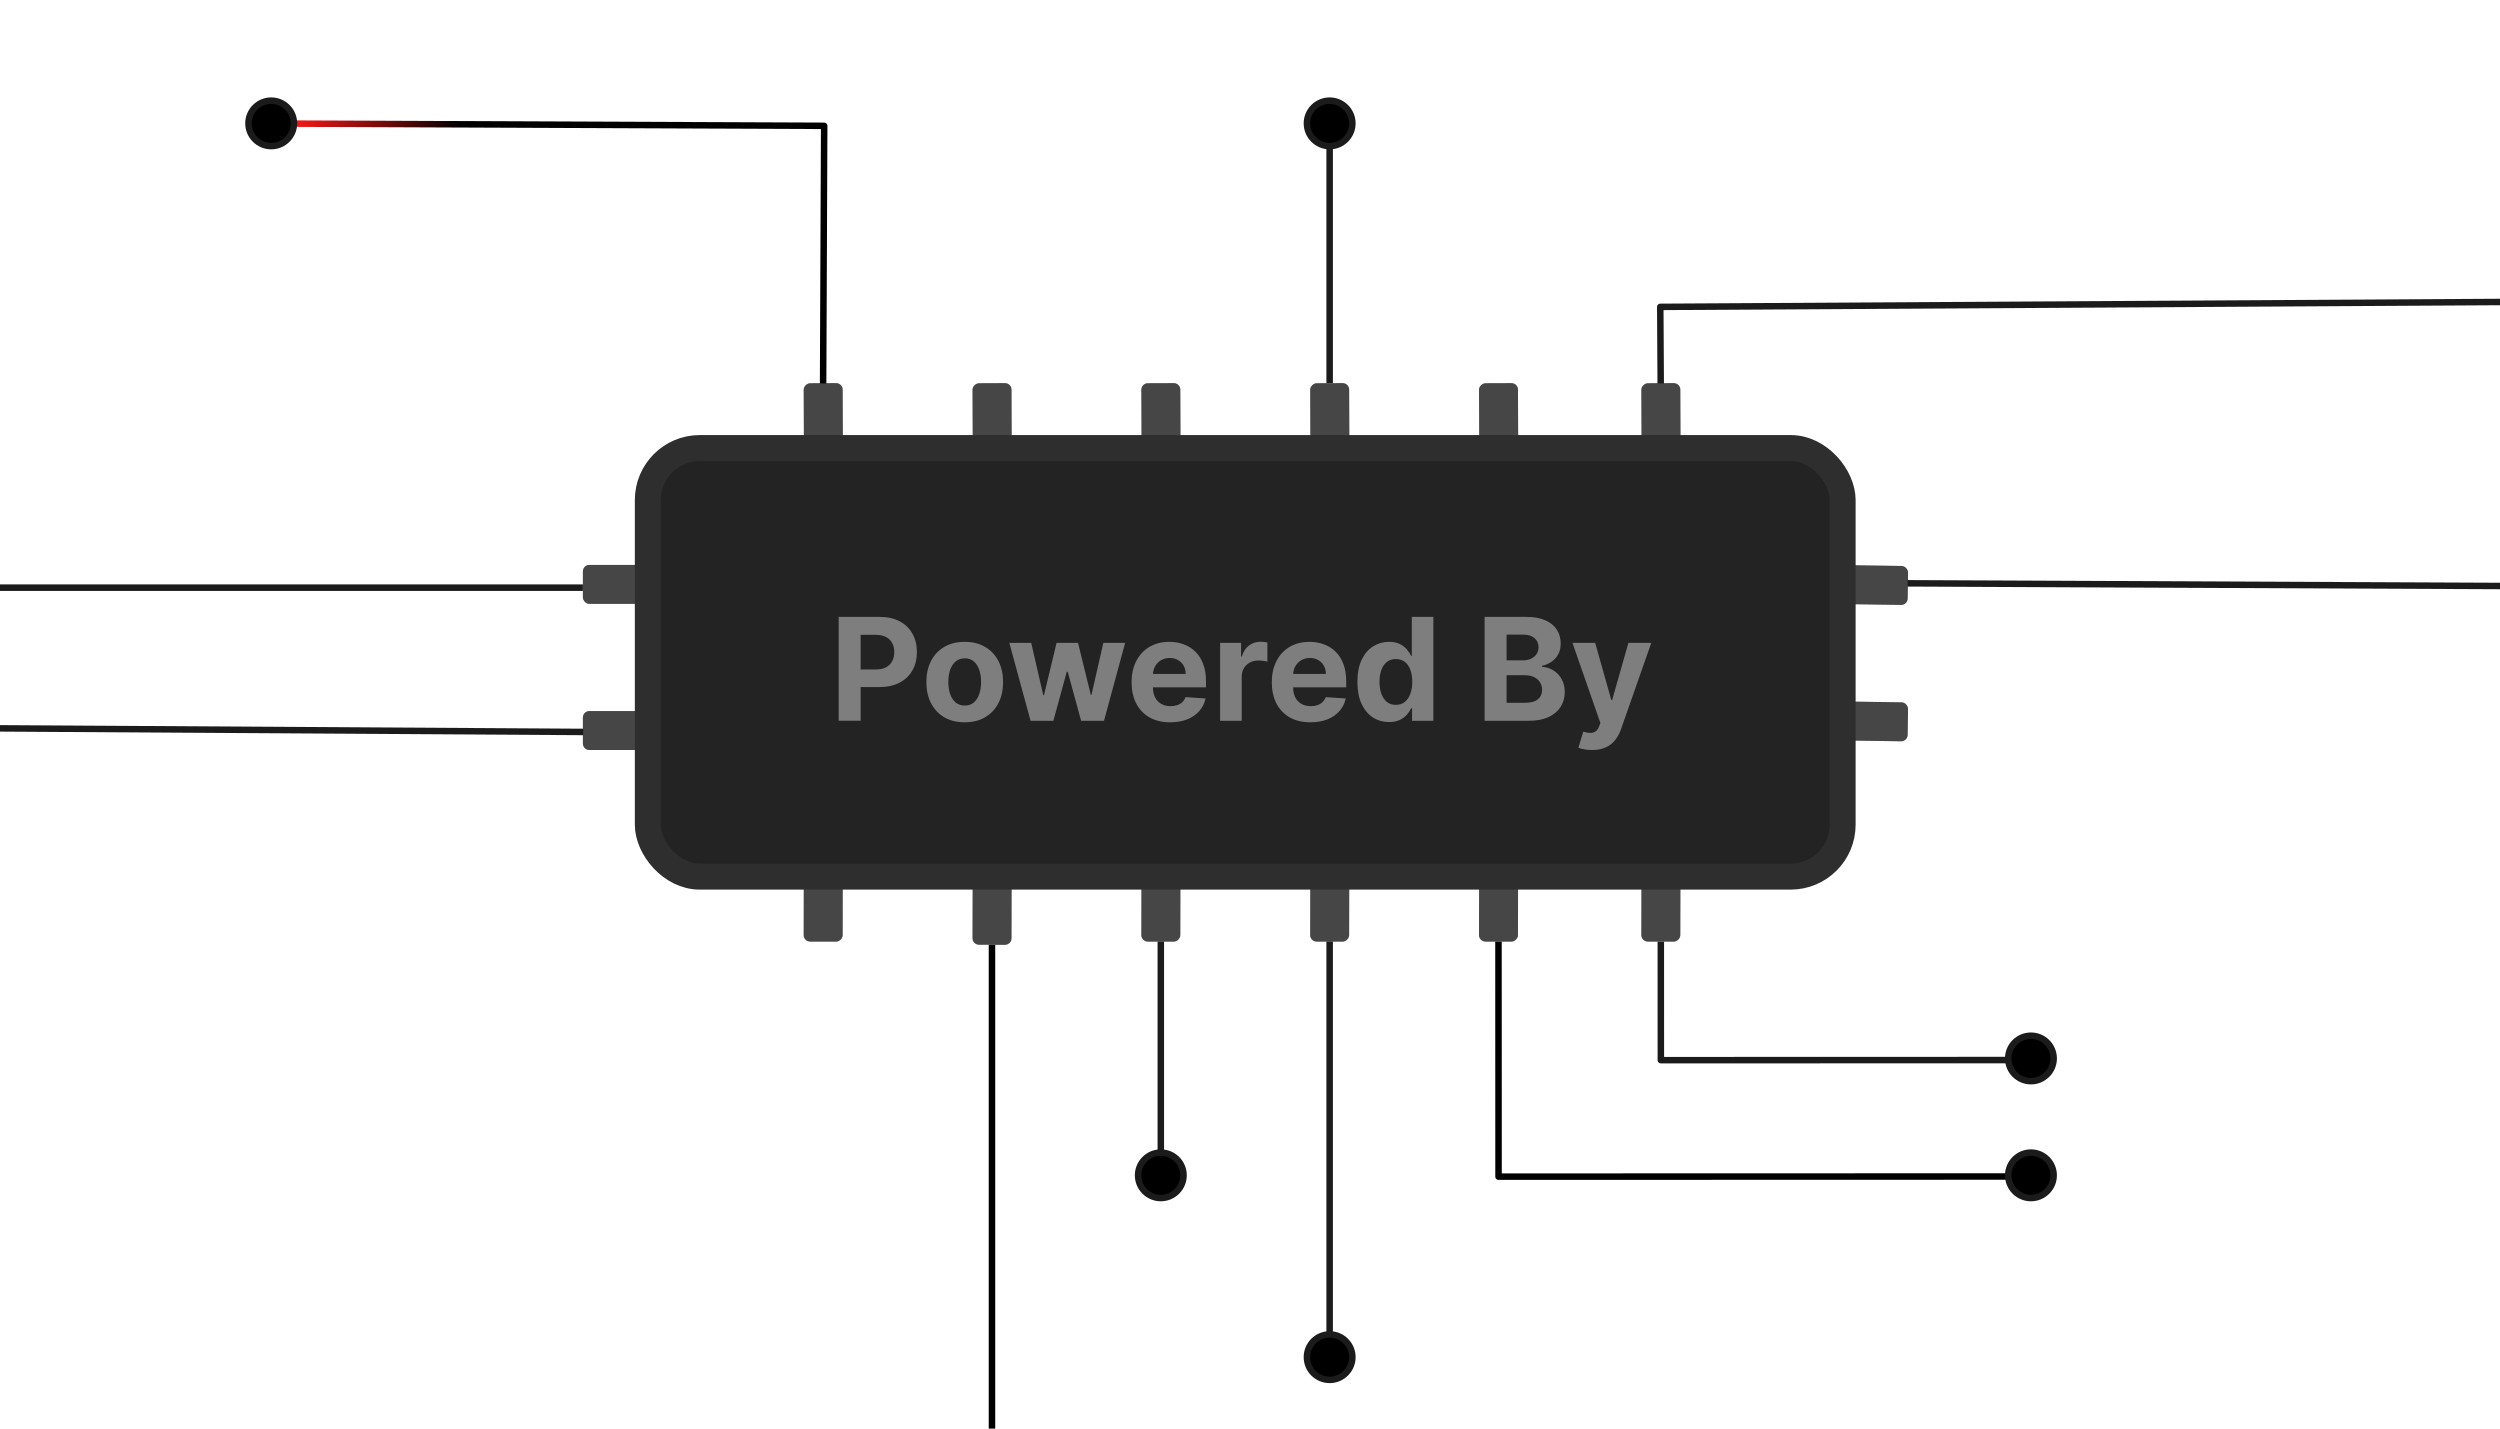 <svg xmlns="http://www.w3.org/2000/svg" viewBox="0 0 385 220" overflow="hidden" preserveAspectRatio="xMidYMid meet" id="eaf-5c32-0"><!-- Created with Expressive Animator v1.3.4 | https://expressive.app/expressive-animator/ --><defs><clipPath id="eaf-5c32-1"><rect x="0" y="0" width="385" height="220"></rect></clipPath><linearGradient gradientUnits="userSpaceOnUse" x1="0" y1="3" x2="12" y2="3" id="eaf-5c32-2"><stop stop-color="#0000" offset="0.038"></stop><stop stop-color="#000" offset="0.452"></stop></linearGradient><linearGradient gradientUnits="userSpaceOnUse" x1="2" y1="3" x2="10.5" y2="4" id="eaf-5c32-3"><stop stop-color="#0000" offset="0.312"></stop><stop stop-color="#000" offset="0.663"></stop></linearGradient><linearGradient gradientUnits="userSpaceOnUse" x1="0" y1="3" x2="12" y2="3" id="eaf-5c32-4"><stop stop-color="#0000" offset="0.038"></stop><stop stop-color="#000" offset="0.452"></stop></linearGradient><linearGradient gradientUnits="userSpaceOnUse" x1="2" y1="3" x2="10.5" y2="4" id="eaf-5c32-5"><stop stop-color="#0000" offset="0.312"></stop><stop stop-color="#000" offset="0.663"></stop></linearGradient><linearGradient gradientUnits="userSpaceOnUse" x1="0" y1="3" x2="12" y2="3" id="eaf-5c32-6"><stop stop-color="#0000" offset="0.038"></stop><stop stop-color="#000" offset="0.452"></stop></linearGradient><linearGradient gradientUnits="userSpaceOnUse" x1="2" y1="3" x2="10.5" y2="4" id="eaf-5c32-7"><stop stop-color="#0000" offset="0.312"></stop><stop stop-color="#000" offset="0.663"></stop></linearGradient><linearGradient gradientUnits="userSpaceOnUse" x1="0" y1="3" x2="12" y2="3" id="eaf-5c32-8"><stop stop-color="#0000" offset="0.038"></stop><stop stop-color="#000" offset="0.452"></stop></linearGradient><linearGradient gradientUnits="userSpaceOnUse" x1="2" y1="3" x2="10.5" y2="4" id="eaf-5c32-9"><stop stop-color="#0000" offset="0.312"></stop><stop stop-color="#000" offset="0.663"></stop></linearGradient><linearGradient gradientUnits="userSpaceOnUse" x1="0" y1="3" x2="12" y2="3" id="eaf-5c32-10"><stop stop-color="#0000" offset="0.038"></stop><stop stop-color="#000" offset="0.452"></stop></linearGradient><linearGradient gradientUnits="userSpaceOnUse" x1="2" y1="3" x2="10.5" y2="4" id="eaf-5c32-11"><stop stop-color="#0000" offset="0.312"></stop><stop stop-color="#000" offset="0.663"></stop></linearGradient><linearGradient gradientUnits="userSpaceOnUse" x1="0" y1="3" x2="12" y2="3" id="eaf-5c32-12"><stop stop-color="#0000" offset="0.038"></stop><stop stop-color="#000" offset="0.452"></stop></linearGradient><linearGradient gradientUnits="userSpaceOnUse" x1="2" y1="3" x2="10.5" y2="4" id="eaf-5c32-13"><stop stop-color="#0000" offset="0.312"></stop><stop stop-color="#000" offset="0.663"></stop></linearGradient><linearGradient gradientUnits="userSpaceOnUse" x1="0" y1="3" x2="12" y2="3" id="eaf-5c32-14"><stop stop-color="#0000" offset="0.038"></stop><stop stop-color="#000" offset="0.452"></stop></linearGradient><linearGradient gradientUnits="userSpaceOnUse" x1="2" y1="3" x2="10.5" y2="4" id="eaf-5c32-15"><stop stop-color="#0000" offset="0.312"></stop><stop stop-color="#000" offset="0.663"></stop></linearGradient><linearGradient gradientUnits="userSpaceOnUse" x1="152.765" y1="147.007" x2="152.793" y2="135.007" id="eaf-5c32-16"><stop stop-color="#0000" offset="0.038"></stop><stop stop-color="#000" offset="0.452"></stop></linearGradient><linearGradient gradientUnits="userSpaceOnUse" x1="152.77" y1="145.007" x2="153.79" y2="136.509" id="eaf-5c32-17"><stop stop-color="#0000" offset="0.312"></stop><stop stop-color="#000" offset="0.663"></stop></linearGradient><linearGradient gradientUnits="userSpaceOnUse" x1="0" y1="3" x2="12" y2="3" id="eaf-5c32-18"><stop stop-color="#0000" offset="0.038"></stop><stop stop-color="#000" offset="0.452"></stop></linearGradient><linearGradient gradientUnits="userSpaceOnUse" x1="2" y1="3" x2="10.5" y2="4" id="eaf-5c32-19"><stop stop-color="#0000" offset="0.312"></stop><stop stop-color="#000" offset="0.663"></stop></linearGradient><linearGradient gradientUnits="userSpaceOnUse" x1="0" y1="3" x2="12" y2="3" id="eaf-5c32-20"><stop stop-color="#0000" offset="0.038"></stop><stop stop-color="#000" offset="0.452"></stop></linearGradient><linearGradient gradientUnits="userSpaceOnUse" x1="2" y1="3" x2="10.5" y2="4" id="eaf-5c32-21"><stop stop-color="#0000" offset="0.312"></stop><stop stop-color="#000" offset="0.663"></stop></linearGradient><linearGradient gradientUnits="userSpaceOnUse" x1="126.765" y1="59.011" x2="126.81" y2="71.011" id="eaf-5c32-22"><stop stop-color="#0000" offset="0.038"></stop><stop stop-color="#000" offset="0.452"></stop></linearGradient><linearGradient gradientUnits="userSpaceOnUse" x1="126.773" y1="61.011" x2="125.804" y2="69.515" id="eaf-5c32-23"><stop stop-color="#0000" offset="0.312"></stop><stop stop-color="#000" offset="0.663"></stop></linearGradient><linearGradient gradientUnits="userSpaceOnUse" x1="0" y1="3" x2="12" y2="3" id="eaf-5c32-24"><stop stop-color="#0000" offset="0.038"></stop><stop stop-color="#000" offset="0.452"></stop></linearGradient><linearGradient gradientUnits="userSpaceOnUse" x1="2" y1="3" x2="10.5" y2="4" id="eaf-5c32-25"><stop stop-color="#0000" offset="0.312"></stop><stop stop-color="#000" offset="0.663"></stop></linearGradient><linearGradient gradientUnits="userSpaceOnUse" x1="0" y1="3" x2="12" y2="3" id="eaf-5c32-26"><stop stop-color="#0000" offset="0.038"></stop><stop stop-color="#000" offset="0.452"></stop></linearGradient><linearGradient gradientUnits="userSpaceOnUse" x1="2" y1="3" x2="10.5" y2="4" id="eaf-5c32-27"><stop stop-color="#0000" offset="0.312"></stop><stop stop-color="#000" offset="0.663"></stop></linearGradient><linearGradient gradientUnits="userSpaceOnUse" x1="0" y1="3" x2="12" y2="3" id="eaf-5c32-28"><stop stop-color="#0000" offset="0.038"></stop><stop stop-color="#000" offset="0.452"></stop></linearGradient><linearGradient gradientUnits="userSpaceOnUse" x1="2" y1="3" x2="10.5" y2="4" id="eaf-5c32-29"><stop stop-color="#0000" offset="0.312"></stop><stop stop-color="#000" offset="0.663"></stop></linearGradient><linearGradient gradientUnits="userSpaceOnUse" x1="0" y1="3" x2="12" y2="3" id="eaf-5c32-30"><stop stop-color="#0000" offset="0.038"></stop><stop stop-color="#000" offset="0.452"></stop></linearGradient><linearGradient gradientUnits="userSpaceOnUse" x1="2" y1="3" x2="10.5" y2="4" id="eaf-5c32-31"><stop stop-color="#0000" offset="0.312"></stop><stop stop-color="#000" offset="0.663"></stop></linearGradient><linearGradient gradientUnits="userSpaceOnUse" x1="88.765" y1="110" x2="100.765" y2="110" id="eaf-5c32-32"><stop stop-color="#0000" offset="0.038"></stop><stop stop-color="#000" offset="0.452"></stop></linearGradient><linearGradient gradientUnits="userSpaceOnUse" x1="90.765" y1="110" x2="99.265" y2="111" id="eaf-5c32-33"><stop stop-color="#0000" offset="0.312"></stop><stop stop-color="#000" offset="0.663"></stop></linearGradient><linearGradient gradientUnits="userSpaceOnUse" x1="255.681" y1="44.643" x2="704.52" y2="59.074" id="eaf-5c32-34"><stop stop-color="#1b1b1b" offset="0.23"><animate keyTimes="0;0.267;1" calcMode="linear" dur="2666.667ms" repeatCount="indefinite" attributeName="stop-color" values="#1b1b1b;#1c1c1c;#1c1c1c"></animate><animate keyTimes="0;0.267;0.334;1" calcMode="linear" dur="2666.667ms" repeatCount="indefinite" attributeName="offset" values="0.23;0.23;0;0"></animate></stop><stop stop-color="#1b1b1b" offset="0.47"><animate keyTimes="0;0.267;1" calcMode="linear" dur="2666.667ms" repeatCount="indefinite" attributeName="stop-color" values="#1b1b1b;#5cff77;#5cff77"></animate><animate keyTimes="0;0.267;0.334;0.4;1" calcMode="linear" dur="2666.667ms" repeatCount="indefinite" attributeName="offset" values="0.47;0.47;0.21;0;0"></animate></stop><stop stop-color="#1b1b1b" offset="0.72"><animate keyTimes="0;0.267;1" calcMode="linear" dur="2666.667ms" repeatCount="indefinite" attributeName="stop-color" values="#1b1b1b;#000;#000"></animate><animate keyTimes="0;0.267;0.334;0.4;1" calcMode="linear" dur="2666.667ms" repeatCount="indefinite" attributeName="offset" values="0.72;0.72;0.42;0;0"></animate></stop></linearGradient><linearGradient gradientUnits="userSpaceOnUse" x1="-216" y1="110.756" x2="89.813" y2="112.721" id="eaf-5c32-35"><stop stop-color="#1b1b1b" offset="0"><animate keyTimes="0;0.6;0.666;1" calcMode="linear" dur="2666.667ms" repeatCount="indefinite" attributeName="stop-color" values="#1b1b1b;#4da3ff;#000;#000"></animate><animate keyTimes="0;0.6;0.666;0.734;0.8;1" calcMode="linear" dur="2666.667ms" repeatCount="indefinite" attributeName="offset" values="0;0;0.29;0.48;0.49;0.49"></animate></stop><stop stop-color="#1b1b1b" offset="0.27"><animate keyTimes="0;0.6;0.666;1" calcMode="linear" dur="2666.667ms" repeatCount="indefinite" attributeName="stop-color" values="#1b1b1b;#000;#4da3ff;#4da3ff"></animate><animate keyTimes="0;0.6;0.666;0.734;0.8;1" calcMode="linear" dur="2666.667ms" repeatCount="indefinite" attributeName="offset" values="0.27;0.27;0.51;0.76;1;1"></animate></stop><stop stop-color="#1b1b1b" offset="0.27"><animate keyTimes="0;0.6;1" calcMode="linear" dur="2666.667ms" repeatCount="indefinite" attributeName="stop-color" values="#1b1b1b;#000;#000"></animate><animate keyTimes="0;0.6;0.666;0.734;1" calcMode="linear" dur="2666.667ms" repeatCount="indefinite" attributeName="offset" values="0.27;0.27;0.79;1;1"></animate></stop></linearGradient><linearGradient gradientUnits="userSpaceOnUse" x1="230.765" y1="145.021" x2="310.357" y2="181.204" id="eaf-5c32-36"><stop stop-color="#000" offset="0.75"><animate keyTimes="0;0.4;0.467;0.533;1" calcMode="linear" dur="2666.667ms" repeatCount="indefinite" attributeName="offset" values="0.75;0.73;0.24;0;0"></animate></stop><stop stop-color="#000" offset="1"><animate keyTimes="0;0.4;1" calcMode="linear" dur="2666.667ms" repeatCount="indefinite" attributeName="stop-color" values="#000;#9fff29;#9fff29"></animate><animate keyTimes="0;0.4;0.467;0.533;0.6;1" calcMode="linear" dur="2666.667ms" repeatCount="indefinite" attributeName="offset" values="1;1;0.5;0.28;0;0"></animate></stop><stop stop-color="#000" offset="1"><animate keyTimes="0;0.4;0.467;0.533;1" calcMode="linear" dur="2666.667ms" repeatCount="indefinite" attributeName="stop-color" values="#000;#9fff29;#000;#0e1704;#0e1704"></animate><animate keyTimes="0;0.4;0.467;0.533;0.6;1" calcMode="linear" dur="2666.667ms" repeatCount="indefinite" attributeName="offset" values="1;1;0.72;0.48;0;0"></animate></stop><stop stop-color="#000" offset="1"><animate keyTimes="0;0.4;0.467;1" calcMode="linear" dur="2666.667ms" repeatCount="indefinite" attributeName="stop-color" values="#000;#9fff29;#000;#000"></animate><animate keyTimes="0;0.4;0.467;1" calcMode="linear" dur="2666.667ms" repeatCount="indefinite" attributeName="offset" values="1;1;0.72;0.72"></animate></stop></linearGradient><linearGradient gradientUnits="userSpaceOnUse" x1="293.741" y1="89.831" x2="545.458" y2="294.804" id="eaf-5c32-37"><stop stop-color="#1b1b1b" offset="0.75"><animate keyTimes="0;0.666;0.734;0.8;0.867;1" calcMode="linear" dur="2666.667ms" repeatCount="indefinite" attributeName="offset" values="0.75;0.75;0.53;0.21;0;0"></animate></stop><stop stop-color="#1b1b1b" offset="1"><animate keyTimes="0;0.666;1" calcMode="linear" dur="2666.667ms" repeatCount="indefinite" attributeName="stop-color" values="#1b1b1b;#b303ff;#b303ff"></animate><animate keyTimes="0;0.666;0.734;0.8;0.867;0.933;1" calcMode="linear" dur="2666.667ms" repeatCount="indefinite" attributeName="offset" values="1;1;0.75;0.51;0.22;0;0"></animate></stop><stop stop-color="#1b1b1b" offset="1"><animate keyTimes="0;0.666;0.734;1" calcMode="linear" dur="2666.667ms" repeatCount="indefinite" attributeName="stop-color" values="#1b1b1b;#b303ff;#000;#000"></animate><animate keyTimes="0;0.666;0.734;0.8;0.867;0.933;1" calcMode="linear" dur="2666.667ms" repeatCount="indefinite" attributeName="offset" values="1;1;0.98;0.77;0.49;0.48;0.48"></animate></stop></linearGradient><linearGradient gradientUnits="userSpaceOnUse" x1="44.458" y1="19.036" x2="126.924" y2="59.069" id="eaf-5c32-38"><stop stop-color="#ff1717" offset="0"><animate keyTimes="0;0.067;1" calcMode="linear" dur="2666.667ms" repeatCount="indefinite" attributeName="stop-color" values="#ff1717;#000;#000"></animate><animate keyTimes="0;0.067;0.134;0.2;0.267;1" calcMode="linear" dur="2666.667ms" repeatCount="indefinite" attributeName="offset" values="0;0;0.26;0.52;1;1"></animate></stop><stop stop-color="#000" offset="0.26"><animate keyTimes="0;0.067;1" calcMode="linear" dur="2666.667ms" repeatCount="indefinite" attributeName="stop-color" values="#000;#ff1717;#ff1717"></animate><animate keyTimes="0;0.067;0.134;0.2;0.267;1" calcMode="linear" dur="2666.667ms" repeatCount="indefinite" attributeName="offset" values="0.26;0.25;0.48;0.79;1;1"></animate></stop><stop stop-color="#000" offset="0.26"><animate keyTimes="0;0.067;0.134;0.2;1" calcMode="linear" dur="2666.667ms" repeatCount="indefinite" attributeName="offset" values="0.26;0.5;0.76;1;1"></animate></stop></linearGradient><linearGradient gradientUnits="userSpaceOnUse" x1="152.765" y1="145.5" x2="152.765" y2="302.5" id="eaf-5c32-39"><stop stop-color="#000" offset="0.72"><animate keyTimes="0;0.2;0.267;0.334;0.4;1" calcMode="linear" dur="2666.667ms" repeatCount="indefinite" attributeName="offset" values="0.72;0.72;0.46;0.23;0;0"></animate></stop><stop stop-color="#ffbc40" offset="1"><animate keyTimes="0;0.2;0.267;0.334;0.4;0.467;1" calcMode="linear" dur="2666.667ms" repeatCount="indefinite" attributeName="offset" values="1;1;0.73;0.48;0.24;0;0"></animate></stop><stop stop-color="#ffbc40" offset="1"><animate keyTimes="0;0.2;0.267;1" calcMode="linear" dur="2666.667ms" repeatCount="indefinite" attributeName="stop-color" values="#ffbc40;#ffbc40;#000;#000"></animate><animate keyTimes="0;0.2;0.267;0.334;0.4;0.467;1" calcMode="linear" dur="2666.667ms" repeatCount="indefinite" attributeName="offset" values="1;1;0.99;0.73;0.47;0;0"></animate></stop></linearGradient><clipPath id="eaf-5c32-40"><path d="m0 0l385 0l0 220l-385 0l0 -220z" clip-rule="evenodd"></path></clipPath></defs><g clip-path="url('#eaf-5c32-1')" style="isolation: isolate;"><g><g clip-path="url('#eaf-5c32-40')"><g><rect fill="#6f6f6f" width="12" height="6" rx="1" transform="matrix(0.004 1 -1 0.004 207.765 59)"></rect><rect fill="url('#eaf-5c32-2')" fill-opacity="0.22" width="12" height="6" rx="1" transform="matrix(0.004 1 -1 0.004 207.765 59)"></rect><rect fill="url('#eaf-5c32-3')" fill-opacity="0.2" width="12" height="6" rx="1" transform="matrix(0.004 1 -1 0.004 207.765 59)"></rect><rect fill="#6f6f6f" width="12" height="6" rx="1" transform="matrix(0.002 -1 1 0.002 201.765 145)"></rect><rect fill="url('#eaf-5c32-4')" fill-opacity="0.22" width="12" height="6" rx="1" transform="matrix(0.002 -1 1 0.002 201.765 145)"></rect><rect fill="url('#eaf-5c32-5')" fill-opacity="0.2" width="12" height="6" rx="1" transform="matrix(0.002 -1 1 0.002 201.765 145)"></rect><rect fill="#6f6f6f" width="12" height="6" rx="1" transform="matrix(0.004 1 -1 0.004 129.765 59)"></rect><rect fill="url('#eaf-5c32-6')" fill-opacity="0.22" width="12" height="6" rx="1" transform="matrix(0.004 1 -1 0.004 129.765 59)"></rect><rect fill="url('#eaf-5c32-7')" fill-opacity="0.2" width="12" height="6" rx="1" transform="matrix(0.004 1 -1 0.004 129.765 59)"></rect><rect fill="#6f6f6f" width="12" height="6" rx="1" transform="matrix(0.002 -1 1 0.002 123.765 145)"></rect><rect fill="url('#eaf-5c32-8')" fill-opacity="0.22" width="12" height="6" rx="1" transform="matrix(0.002 -1 1 0.002 123.765 145)"></rect><rect fill="url('#eaf-5c32-9')" fill-opacity="0.2" width="12" height="6" rx="1" transform="matrix(0.002 -1 1 0.002 123.765 145)"></rect><rect fill="#6f6f6f" width="12" height="6" rx="1" transform="matrix(0.002 -1 1 0.002 252.765 145)"></rect><rect fill="url('#eaf-5c32-10')" fill-opacity="0.22" width="12" height="6" rx="1" transform="matrix(0.002 -1 1 0.002 252.765 145)"></rect><rect fill="url('#eaf-5c32-11')" fill-opacity="0.2" width="12" height="6" rx="1" transform="matrix(0.002 -1 1 0.002 252.765 145)"></rect><rect fill="#6f6f6f" width="12" height="6" rx="1" transform="matrix(0.002 -1 1 0.002 227.765 145)"></rect><rect fill="url('#eaf-5c32-12')" fill-opacity="0.22" width="12" height="6" rx="1" transform="matrix(0.002 -1 1 0.002 227.765 145)"></rect><rect fill="url('#eaf-5c32-13')" fill-opacity="0.2" width="12" height="6" rx="1" transform="matrix(0.002 -1 1 0.002 227.765 145)"></rect><rect fill="#6f6f6f" width="12" height="6" rx="1" transform="matrix(0.002 -1 1 0.002 175.765 145)"></rect><rect fill="url('#eaf-5c32-14')" fill-opacity="0.22" width="12" height="6" rx="1" transform="matrix(0.002 -1 1 0.002 175.765 145)"></rect><rect fill="url('#eaf-5c32-15')" fill-opacity="0.2" width="12" height="6" rx="1" transform="matrix(0.002 -1 1 0.002 175.765 145)"></rect><path fill="#6f6f6f" d="m150.769 145.488c-0.553 -0.001 -0.999 -0.45 -0.998 -1.002l0.023 -10c0.002 -0.552 0.45 -0.999 1.003 -0.998l4 0.01c0.552 0.001 0.999 0.45 0.997 1.002l-0.023 10c-0.001 0.552 -0.45 0.999 -1.002 0.998l-4 -0.01z"></path><path fill="url('#eaf-5c32-16')" fill-opacity="0.22" d="m150.769 145.488c-0.553 -0.001 -0.999 -0.45 -0.998 -1.002l0.023 -10c0.002 -0.552 0.45 -0.999 1.003 -0.998l4 0.01c0.552 0.001 0.999 0.45 0.997 1.002l-0.023 10c-0.001 0.552 -0.45 0.999 -1.002 0.998l-4 -0.01z"></path><path fill="url('#eaf-5c32-17')" fill-opacity="0.2" d="m150.769 145.488c-0.553 -0.001 -0.999 -0.45 -0.998 -1.002l0.023 -10c0.002 -0.552 0.45 -0.999 1.003 -0.998l4 0.01c0.552 0.001 0.999 0.45 0.997 1.002l-0.023 10c-0.001 0.552 -0.45 0.999 -1.002 0.998l-4 -0.01z"></path><rect fill="#6f6f6f" width="12" height="6" rx="1" transform="matrix(0.004 1 -1 0.004 258.765 59)"></rect><rect fill="url('#eaf-5c32-18')" fill-opacity="0.22" width="12" height="6" rx="1" transform="matrix(0.004 1 -1 0.004 258.765 59)"></rect><rect fill="url('#eaf-5c32-19')" fill-opacity="0.2" width="12" height="6" rx="1" transform="matrix(0.004 1 -1 0.004 258.765 59)"></rect><rect fill="#6f6f6f" width="12" height="6" rx="1" transform="matrix(0.004 1 -1 0.004 233.765 59)"></rect><rect fill="url('#eaf-5c32-20')" fill-opacity="0.22" width="12" height="6" rx="1" transform="matrix(0.004 1 -1 0.004 233.765 59)"></rect><rect fill="url('#eaf-5c32-21')" fill-opacity="0.2" width="12" height="6" rx="1" transform="matrix(0.004 1 -1 0.004 233.765 59)"></rect><path fill="#6f6f6f" d="m180.765 59.004c0.552 -0.002 1.002 0.444 1.004 0.996l0.037 10c0.002 0.552 -0.444 1.002 -0.996 1.004l-4 0.015c-0.552 0.002 -1.002 -0.444 -1.004 -0.996l-0.037 -10c-0.002 -0.552 0.444 -1.002 0.996 -1.004l4 -0.015z"></path><path fill="url('#eaf-5c32-22')" fill-opacity="0.22" d="m180.765 59.004c0.552 -0.002 1.002 0.444 1.004 0.996l0.037 10c0.002 0.552 -0.444 1.002 -0.996 1.004l-4 0.015c-0.552 0.002 -1.002 -0.444 -1.004 -0.996l-0.037 -10c-0.002 -0.552 0.444 -1.002 0.996 -1.004l4 -0.015z"></path><path fill="url('#eaf-5c32-23')" fill-opacity="0.2" d="m180.765 59.004c0.552 -0.002 1.002 0.444 1.004 0.996l0.037 10c0.002 0.552 -0.444 1.002 -0.996 1.004l-4 0.015c-0.552 0.002 -1.002 -0.444 -1.004 -0.996l-0.037 -10c-0.002 -0.552 0.444 -1.002 0.996 -1.004l4 -0.015z"></path><rect fill="#6f6f6f" width="12" height="6" rx="1" transform="matrix(0.004 1 -1 0.004 155.765 59)"></rect><rect fill="url('#eaf-5c32-24')" fill-opacity="0.22" width="12" height="6" rx="1" transform="matrix(0.004 1 -1 0.004 155.765 59)"></rect><rect fill="url('#eaf-5c32-25')" fill-opacity="0.2" width="12" height="6" rx="1" transform="matrix(0.004 1 -1 0.004 155.765 59)"></rect><rect fill="#6f6f6f" width="12" height="6" rx="1" transform="translate(89.765 87)"></rect><rect fill="url('#eaf-5c32-26')" fill-opacity="0.22" width="12" height="6" rx="1" transform="translate(89.765 87)"></rect><rect fill="url('#eaf-5c32-27')" fill-opacity="0.2" width="12" height="6" rx="1" transform="translate(89.765 87)"></rect><rect fill="#6f6f6f" width="12" height="6" rx="1" transform="matrix(-1 -0.015 0.015 -1 293.764 93.174)"></rect><rect fill="url('#eaf-5c32-28')" fill-opacity="0.22" width="12" height="6" rx="1" transform="matrix(-1 -0.015 0.015 -1 293.764 93.174)"></rect><rect fill="url('#eaf-5c32-29')" fill-opacity="0.2" width="12" height="6" rx="1" transform="matrix(-1 -0.015 0.015 -1 293.764 93.174)"></rect><rect fill="#6f6f6f" width="12" height="6" rx="1" transform="matrix(-1 -0.015 0.015 -1 293.764 114.174)"></rect><rect fill="url('#eaf-5c32-30')" fill-opacity="0.22" width="12" height="6" rx="1" transform="matrix(-1 -0.015 0.015 -1 293.764 114.174)"></rect><rect fill="url('#eaf-5c32-31')" fill-opacity="0.2" width="12" height="6" rx="1" transform="matrix(-1 -0.015 0.015 -1 293.764 114.174)"></rect><path fill="#6f6f6f" d="m89.765 110.5c0 -0.552 0.448 -1 1 -1l10 0c0.552 0 1 0.448 1 1l0 4c0 0.552 -0.448 1 -1 1l-10 0c-0.552 0 -1 -0.448 -1 -1l0 -4z"></path><path fill="url('#eaf-5c32-32')" fill-opacity="0.22" d="m89.765 110.5c0 -0.552 0.448 -1 1 -1l10 0c0.552 0 1 0.448 1 1l0 4c0 0.552 -0.448 1 -1 1l-10 0c-0.552 0 -1 -0.448 -1 -1l0 -4z"></path><path fill="url('#eaf-5c32-33')" fill-opacity="0.2" d="m89.765 110.5c0 -0.552 0.448 -1 1 -1l10 0c0.552 0 1 0.448 1 1l0 4c0 0.552 -0.448 1 -1 1l-10 0c-0.552 0 -1 -0.448 -1 -1l0 -4z"></path><rect fill="#232323" stroke="#2e2e2e" stroke-width="4" width="184" height="66" rx="8" transform="translate(99.765 69)"></rect><path fill="#7e7e7e" d="m129.156 111l0 -16l6.312 0c1.214 0 2.248 0.232 3.102 0.695c0.854 0.458 1.505 1.096 1.953 1.914c0.453 0.812 0.68 1.75 0.68 2.813c0 1.062 -0.23 2 -0.688 2.812c-0.458 0.813 -1.122 1.446 -1.992 1.899c-0.865 0.453 -1.912 0.679 -3.141 0.679l-4.023 0l0 -2.71l3.476 0c0.651 0 1.188 -0.112 1.61 -0.336c0.427 -0.23 0.745 -0.545 0.953 -0.946c0.213 -0.406 0.32 -0.872 0.32 -1.398c0 -0.531 -0.107 -0.995 -0.32 -1.391c-0.208 -0.401 -0.526 -0.711 -0.953 -0.93c-0.427 -0.224 -0.969 -0.336 -1.625 -0.336l-2.281 0l0 13.234l-3.383 0zm19.41 0.234c-1.214 0 -2.263 -0.257 -3.149 -0.773c-0.88 -0.521 -1.559 -1.245 -2.039 -2.172c-0.479 -0.932 -0.718 -2.013 -0.718 -3.242c0 -1.24 0.239 -2.323 0.718 -3.25c0.48 -0.932 1.159 -1.656 2.039 -2.172c0.886 -0.521 1.935 -0.781 3.149 -0.781c1.213 0 2.26 0.26 3.141 0.781c0.885 0.516 1.567 1.24 2.046 2.172c0.48 0.927 0.719 2.01 0.719 3.25c0 1.229 -0.239 2.31 -0.719 3.242c-0.479 0.927 -1.161 1.651 -2.046 2.172c-0.881 0.516 -1.928 0.773 -3.141 0.773zm0.016 -2.578c0.552 0 1.013 -0.156 1.382 -0.468c0.37 -0.318 0.649 -0.751 0.836 -1.297c0.193 -0.547 0.289 -1.17 0.289 -1.868c0 -0.697 -0.096 -1.32 -0.289 -1.867c-0.187 -0.547 -0.466 -0.979 -0.836 -1.297c-0.369 -0.317 -0.83 -0.476 -1.382 -0.476c-0.558 0 -1.026 0.159 -1.407 0.476c-0.375 0.318 -0.659 0.75 -0.851 1.297c-0.188 0.547 -0.282 1.17 -0.282 1.867c0 0.698 0.094 1.321 0.282 1.868c0.192 0.546 0.476 0.979 0.851 1.297c0.381 0.312 0.849 0.468 1.407 0.468zm10.121 2.344l-3.266 -12l3.367 0l1.86 8.062l0.109 0l1.937 -8.062l3.305 0l1.969 8.016l0.101 0l1.829 -8.016l3.359 0l-3.258 12l-3.523 0l-2.063 -7.547l-0.148 0l-2.063 7.547l-3.515 0zm21.513 0.234c-1.234 0 -2.297 -0.25 -3.187 -0.75c-0.886 -0.505 -1.568 -1.218 -2.047 -2.14c-0.479 -0.927 -0.719 -2.024 -0.719 -3.289c0 -1.235 0.24 -2.318 0.719 -3.25c0.479 -0.933 1.154 -1.659 2.023 -2.18c0.875 -0.521 1.901 -0.781 3.078 -0.781c0.792 0 1.529 0.128 2.211 0.383c0.688 0.25 1.287 0.628 1.797 1.132c0.516 0.506 0.917 1.141 1.203 1.907c0.287 0.76 0.43 1.651 0.43 2.671l0 0.915l-10.133 0l0 -2.063l7 0c0 -0.479 -0.104 -0.904 -0.312 -1.273c-0.209 -0.37 -0.498 -0.659 -0.867 -0.868c-0.365 -0.213 -0.789 -0.32 -1.274 -0.32c-0.505 0 -0.953 0.117 -1.344 0.352c-0.385 0.229 -0.687 0.539 -0.906 0.929c-0.219 0.386 -0.331 0.815 -0.336 1.289l0 1.961c0 0.594 0.11 1.107 0.328 1.539c0.224 0.433 0.539 0.766 0.946 1c0.406 0.235 0.888 0.352 1.445 0.352c0.37 0 0.708 -0.052 1.016 -0.156c0.307 -0.104 0.57 -0.261 0.789 -0.469c0.218 -0.208 0.385 -0.464 0.5 -0.766l3.078 0.203c-0.156 0.74 -0.477 1.386 -0.961 1.938c-0.479 0.547 -1.099 0.974 -1.86 1.281c-0.755 0.302 -1.627 0.453 -2.617 0.453zm7.68 -0.234l0 -12l3.227 0l0 2.094l0.125 0c0.218 -0.745 0.585 -1.308 1.101 -1.688c0.516 -0.386 1.109 -0.578 1.781 -0.578c0.167 0 0.347 0.01 0.539 0.031c0.193 0.021 0.362 0.05 0.508 0.086l0 2.953c-0.156 -0.046 -0.372 -0.088 -0.648 -0.125c-0.276 -0.036 -0.529 -0.054 -0.758 -0.054c-0.49 0 -0.927 0.107 -1.313 0.32c-0.38 0.208 -0.682 0.5 -0.906 0.875c-0.219 0.375 -0.328 0.807 -0.328 1.297l0 6.789l-3.328 0zm13.912 0.234c-1.234 0 -2.297 -0.25 -3.187 -0.75c-0.886 -0.505 -1.568 -1.218 -2.047 -2.14c-0.479 -0.927 -0.719 -2.024 -0.719 -3.289c0 -1.235 0.24 -2.318 0.719 -3.25c0.479 -0.933 1.153 -1.659 2.023 -2.18c0.875 -0.521 1.901 -0.781 3.078 -0.781c0.792 0 1.529 0.128 2.211 0.383c0.688 0.25 1.287 0.628 1.797 1.132c0.516 0.506 0.917 1.141 1.203 1.907c0.287 0.76 0.43 1.651 0.43 2.671l0 0.915l-10.133 0l0 -2.063l7 0c0 -0.479 -0.104 -0.904 -0.312 -1.273c-0.209 -0.37 -0.498 -0.659 -0.868 -0.868c-0.364 -0.213 -0.789 -0.32 -1.273 -0.32c-0.505 0 -0.953 0.117 -1.344 0.352c-0.385 0.229 -0.687 0.539 -0.906 0.929c-0.219 0.386 -0.331 0.815 -0.336 1.289l0 1.961c0 0.594 0.109 1.107 0.328 1.539c0.224 0.433 0.539 0.766 0.945 1c0.407 0.235 0.889 0.352 1.446 0.352c0.37 0 0.708 -0.052 1.015 -0.156c0.308 -0.104 0.571 -0.261 0.789 -0.469c0.219 -0.208 0.386 -0.464 0.5 -0.766l3.079 0.203c-0.157 0.74 -0.477 1.386 -0.961 1.938c-0.479 0.547 -1.099 0.974 -1.86 1.281c-0.755 0.302 -1.627 0.453 -2.617 0.453zm12.102 -0.039c-0.912 0 -1.737 -0.234 -2.477 -0.703c-0.734 -0.474 -1.318 -1.169 -1.75 -2.086c-0.427 -0.922 -0.641 -2.052 -0.641 -3.39c0 -1.375 0.222 -2.519 0.665 -3.43c0.442 -0.917 1.031 -1.602 1.765 -2.055c0.74 -0.458 1.55 -0.688 2.43 -0.688c0.672 0 1.232 0.115 1.68 0.344c0.453 0.224 0.817 0.505 1.093 0.844c0.282 0.334 0.495 0.662 0.641 0.985l0.101 0l0 -6.016l3.321 0l0 16l-3.281 0l0 -1.922l-0.141 0c-0.156 0.333 -0.378 0.664 -0.664 0.992c-0.281 0.323 -0.649 0.591 -1.102 0.805c-0.448 0.214 -0.994 0.32 -1.64 0.32zm1.054 -2.648c0.537 0 0.99 -0.146 1.36 -0.438c0.375 -0.297 0.661 -0.711 0.859 -1.242c0.203 -0.531 0.305 -1.153 0.305 -1.867c0 -0.714 -0.099 -1.333 -0.297 -1.859c-0.198 -0.526 -0.484 -0.933 -0.859 -1.219c-0.375 -0.287 -0.831 -0.43 -1.368 -0.43c-0.547 0 -1.007 0.149 -1.382 0.445c-0.375 0.297 -0.659 0.709 -0.852 1.235c-0.193 0.526 -0.289 1.135 -0.289 1.828c0 0.698 0.096 1.315 0.289 1.852c0.198 0.531 0.482 0.947 0.852 1.25c0.375 0.296 0.835 0.445 1.382 0.445zm13.664 2.453l0 -16l6.407 0c1.177 0 2.159 0.174 2.945 0.523c0.786 0.349 1.378 0.833 1.773 1.453c0.396 0.615 0.594 1.323 0.594 2.125c0 0.625 -0.125 1.174 -0.375 1.648c-0.25 0.469 -0.594 0.854 -1.031 1.156c-0.432 0.297 -0.927 0.508 -1.484 0.633l0 0.156c0.609 0.026 1.179 0.198 1.71 0.516c0.537 0.318 0.972 0.763 1.305 1.336c0.334 0.568 0.5 1.245 0.5 2.031c0 0.849 -0.211 1.607 -0.633 2.274c-0.416 0.661 -1.033 1.184 -1.851 1.57c-0.818 0.385 -1.826 0.578 -3.024 0.578l-6.836 0zm3.383 -2.766l2.758 0c0.943 0 1.63 -0.179 2.063 -0.539c0.432 -0.364 0.648 -0.849 0.648 -1.453c0 -0.443 -0.107 -0.833 -0.32 -1.172c-0.214 -0.338 -0.519 -0.604 -0.914 -0.797c-0.391 -0.192 -0.857 -0.289 -1.399 -0.289l-2.836 0l0 4.25zm0 -6.539l2.508 0c0.464 0 0.875 -0.08 1.234 -0.242c0.365 -0.167 0.651 -0.401 0.86 -0.703c0.213 -0.302 0.32 -0.664 0.32 -1.086c0 -0.578 -0.206 -1.044 -0.617 -1.399c-0.406 -0.354 -0.984 -0.531 -1.734 -0.531l-2.571 0l0 3.961zm13.155 13.805c-0.422 0 -0.818 -0.034 -1.188 -0.102c-0.365 -0.062 -0.667 -0.143 -0.906 -0.242l0.75 -2.484c0.39 0.12 0.742 0.185 1.054 0.195c0.318 0.011 0.592 -0.062 0.821 -0.219c0.234 -0.156 0.424 -0.421 0.57 -0.796l0.195 -0.508l-4.304 -12.344l3.5 0l2.484 8.812l0.125 0l2.508 -8.812l3.523 0l-4.664 13.297c-0.224 0.646 -0.528 1.208 -0.914 1.687c-0.38 0.485 -0.862 0.857 -1.445 1.118c-0.583 0.265 -1.287 0.398 -2.109 0.398z"></path><path fill="none" stroke="#1b1b1b" stroke-linejoin="round" d="m89.765 90.5l-154 0l0 -117.5"></path><path fill="none" stroke="url('#eaf-5c32-34')" stroke-linejoin="round" d="m255.75 59.074l-0.069 -11.814l448.839 -2.617"></path><path fill="none" stroke="url('#eaf-5c32-35')" stroke-linejoin="round" d="m-215.999 110.756l-0.001 0.082l305.813 1.883"></path><path fill="none" stroke="#1b1b1b" stroke-linejoin="round" d="m312.196 163.249l-56.425 0.017l-0.005 -18.25"></path><path fill="none" stroke="url('#eaf-5c32-36')" stroke-linejoin="round" d="m310.357 181.181l-79.581 0.023l-0.011 -36.183"></path><path fill="none" stroke="url('#eaf-5c32-37')" stroke-linejoin="round" d="m293.741 89.831l251.717 1.139l-0.923 203.833"></path><path fill="none" stroke="url('#eaf-5c32-38')" stroke-linejoin="round" d="m44.458 19.036l82.466 0.342l-0.165 39.691"></path><path fill="none" stroke="#1b1b1b" stroke-linejoin="round" d="m204.765 210l0 -65"></path><path fill="none" stroke="url('#eaf-5c32-39')" stroke-linejoin="round" d="m152.765 302.5l0 -157"></path><path fill="none" stroke="#1b1b1b" stroke-linejoin="round" d="m178.765 181l0 -36"></path><path fill="none" stroke="#1b1b1b" stroke-linejoin="round" d="m204.765 59l0 -38"></path><ellipse fill="#000" stroke="#1b1b1b" rx="3.5" ry="3.5" transform="translate(41.765 19)"></ellipse><ellipse fill="#000" stroke="#1b1b1b" rx="3.5" ry="3.5" transform="translate(178.765 181)"></ellipse><ellipse fill="#000" stroke="#1b1b1b" rx="3.5" ry="3.5" transform="translate(204.765 209)"></ellipse><ellipse fill="#000" stroke="#1b1b1b" rx="3.5" ry="3.5" transform="translate(312.765 181)"></ellipse><ellipse fill="#000" stroke="#1b1b1b" rx="3.5" ry="3.5" transform="translate(312.765 163)"></ellipse><ellipse fill="#000" stroke="#1b1b1b" rx="3.5" ry="3.5" transform="translate(204.765 19)"></ellipse></g></g></g></g></svg>